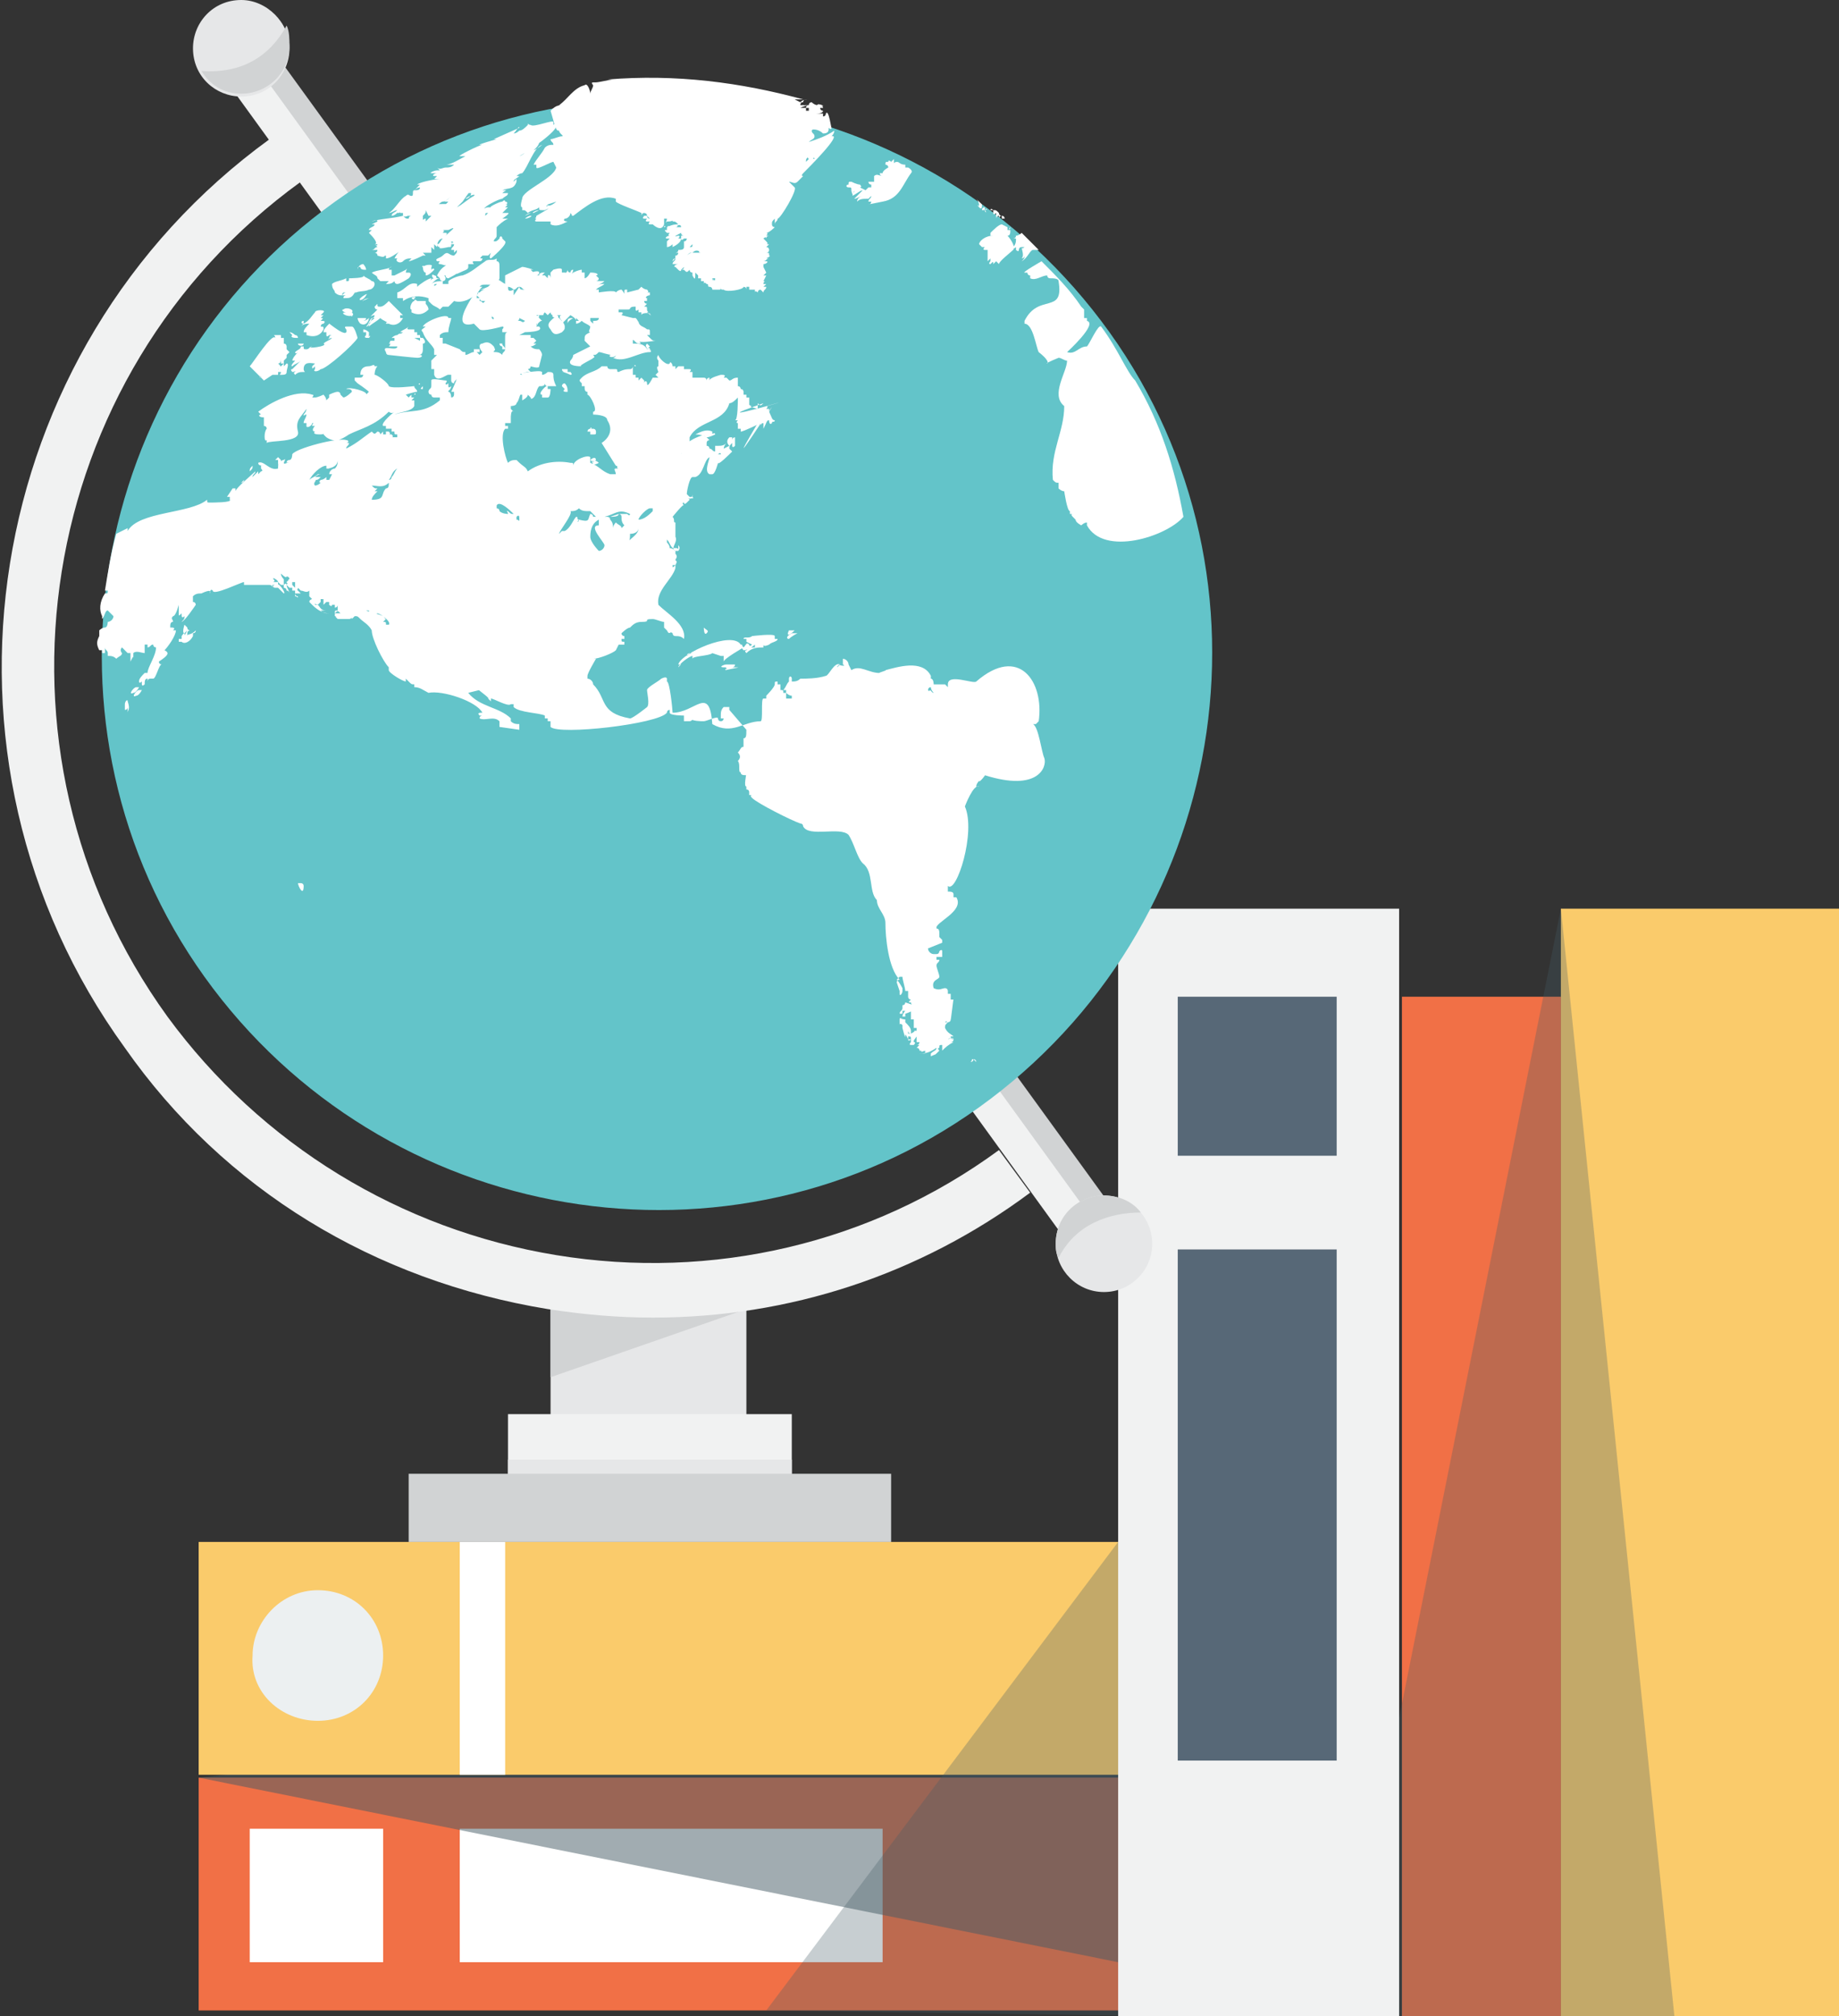 <svg id="Слой_1" xmlns="http://www.w3.org/2000/svg" viewBox="-447 245 64.8 71"><rect x="-447" y="245" width="64.8" height="71" fill="#333333" stroke="none"/><style>.st0{fill:#f17046}.st1{fill:#fff}.st2{opacity:.5;fill:#455a64;enable-background:new}.st3{fill:#facb6b}.st4{fill:#ecf0f1}.st5{opacity:.3;fill:#455a64;enable-background:new}.st6{fill:#f1f2f2}.st7{fill:#576877}.st8{fill:#e6e7e8}.st9{fill:#d1d3d4}.st10{fill:#63c4c9}</style><path class="st0" d="M-440 307.6h32.5v8.2H-440z"/><path class="st1" d="M-438.2 309.4h4.7v4.7h-4.7zm7.4 0h14.9v4.7h-14.9z"/><path class="st2" d="M-440 307.6l32.4 6.5v-9.9z"/><path class="st3" d="M-440 299.3h32.5v8.2H-440z"/><path class="st1" d="M-430.8 299.3h1.6v8.2h-1.6z"/><path class="st4" d="M-435.8 305.6c1.3 0 2.3-1 2.3-2.3 0-1.3-1-2.3-2.3-2.3-1.3 0-2.3 1.1-2.3 2.3-.1 1.3 1 2.3 2.3 2.3z"/><path class="st5" d="M-407.6 299.3l-12.4 16.5 13.9.2z"/><path class="st0" d="M-397.6 280.1h5.6V316h-5.6z"/><path class="st3" d="M-392 277h9.9v39h-9.9z"/><path class="st5" d="M-392 277l-7.8 39h11.8z"/><path class="st6" d="M-407.6 277h9.9v39h-9.9z"/><path class="st7" d="M-405.5 280.1h5.6v5.6h-5.6zm0 8.9h5.6v18h-5.6z"/><path class="st8" d="M-427.6 290.8h6.9v5.3h-6.9z"/><path transform="rotate(144.069 -423.273 267.931)" class="st6" d="M-424.2 242.9h1.9V293h-1.9z"/><path transform="rotate(144.037 -422.838 267.603)" class="st9" d="M-423.3 242.6h.8v50.1h-.8z"/><path class="st10" d="M-408.2 256.3c6.5 8.6 4.7 20.9-3.9 27.4s-20.9 4.7-27.4-3.9-4.7-20.9 3.9-27.4 20.9-4.7 27.4 3.9z"/><path class="st1" d="M-407 258.4c-.3-.3-.6-1.1-1.2-1.9-.1-.1-.4.6-.5.7-.3 0-.4.3-.7.2 0 0 1.1-1 .7-1.1v-.1h-.1v-.3l-.1-.1c-.4-.6-.9-1.1-1.4-1.6 0 0-.7.4-.6.4h.1s0 .1.1.1v.1c.2.1.4-.1.6-.1 0 0 0 .1.1.1s.3 0 .3.1c.2 1.2-.7.4-1.2 1.4v.1c.3 0 .4.8.5 1 0 0 .4.3.3.4-.1 0 .4-.2.4-.2.1 0 .2.1.3.1 0 .4-.6 1.2-.1 1.6 0 .9-.5 1.6-.4 2.6.1.1.1.1.2.1v.2s.1.1.2.1c0 0 .1.7.2.7v.1h.1s-.1 0 0 .1l.1.1c0 .1.2.2.2.2s.1-.1.2-.1v.1c.6 1.1 2.8.4 3.4-.3-.3-1.7-.8-3.3-1.7-4.8 0 0 .9 1.5 0 0zm-32.8 7.9l.1-.2-.1.2zm3.5 9.9s.1-.1 0 0c0-.1-.1-.1-.1-.1h-.1c0 .1.2.5.2.1.1 0 .1 0 0 0 0 0 .1 0 0 0zm-4.1-8.8s.1-.1 0 0v-.1s0-.1.1-.1c0 0-.1 0-.1-.1 0 0 .1 0 0 0l-.1-.1s-.1.3 0 .3l.1-.1c-.2.4 0-.1-.2.2v.1h-.1v.1h.1c.1.1.3 0 .4-.2v-.1s.1 0 .1-.1c-.2.2-.3.1-.3.2 0 0 0-.1 0 0zm-.2.2c.1 0 .1 0 0 0 0 0 .1 0 0 0zm-1.5 1.7c-.1 0-.3.3-.1.2.1 0 .2-.2.2-.2h-.1c-.1 0 0 0 0 0zm2.5-3.3s.1 0 0 0zm3.9.5h.2c-.2 0-.2-.1-.3-.2h-.1v-.2c-.1 0-.2 0-.2.1l.1.1c.2.2.4.3.6.3-.1 0-.2 0-.3-.1zm1.7-10.3c-.1.1-.2.1-.3.2.2.1.3-.1.3-.2 0 0 0 .1 0 0zm6.8.5c.1-.1.1-.1.1-.2s-.1-.2-.2-.3c-.1-.1-.2 0-.3.1-.1.1-.1.2 0 .3.1.2.2.2.4.1 0-.1-.1 0 0 0zm-.6-.6s0 .1 0 0c.2 0 .1 0 0 0zm-6.2.8c.1-.1 0-.1 0 0v-.2s-.1-.1-.2-.1v.1h.1v.1c-.1.1 0 .1.1.1.1-.1-.1 0 0 0z"/><path class="st1" d="M-434.3 256.4c.2 0 .3-.2.3-.2-.1.1-.1.1-.2.1 0 0 .1 0 .1-.1h-.3s0 .1.1.2c0 0-.1 0 0 0zm7.5-.2c-.1 0-.2 0-.2.1v.1c0-.1.2-.2.2-.2-.1 0 0 0 0 0zm2.3 1.7l-.1.1.1-.1zm-10.1-1.8c.1 0 0-.1 0-.1.1-.1-.2-.2-.3-.1-.1 0 0 .1.1.1-.3 0 .1.2.2.1.1 0-.1.1 0 0zm.6-.6c.1 0-.2 0-.2.1-.1 0 0 0 .2-.1zm9.8 1.8c.1 0 .2.1.1 0 0 0 0-.1-.1 0l.1-.1-.1-.1s-.1 0 0 0c0 0 .1 0 0 0 0 0-.1 0 0 0-.1.1 0 .1 0 .2 0-.1 0-.1 0 0 0 0-.1 0 0 0 0 0-.1 0 0 0zm-5.2-3.4l-.1.1.1-.1zm7.3 6.5c.1 0 .3-.1.3-.1 0-.1-.1 0-.2 0 .1 0 .1 0 .1-.1-.2-.1-.4 0-.6.1.1 0 .2 0 .4.1-.2-.1-.2 0-.2 0h.2c.1 0-.1 0 0 0z"/><path class="st1" d="M-433.3 256.4c.1-.1 0 0 0 0 .2.1.4 0 .5-.2h-.1v-.1h.1l-.1-.1-.4-.4c-.1.1-.2.2-.3.2-.1 0-.1 0-.1-.1l-.2.2.1-.1s0 .1.1.1l-.2.2c-.1.1 0 0 .1 0 0 0 0 .1-.1.1h.1l-.1.1c-.1.1-.1.2-.2.2l.3-.3c-.1.1-.2.1-.2.3.1-.1.3-.2.4-.3.1.1.2.1.3.2-.1-.1-.1 0-.1 0h.1c.1-.1-.1 0 0 0zm-.2-.5c.1 0 .1 0 0 0h-.1c0 .1 0 0 .1 0s-.1 0 0 0zm.1.1c0 .1 0 .1 0 0 0 .1 0 .1 0 0 0 .1 0 0 0 0 0 .1 0 0 0 0zm-.2-.2c.1 0 .1 0 0 0 0 .1 0 .1 0 0 .1 0 0 0 0 0zm-.1.1c-.1 0 0 0 0 0zm0-1.1s.1 0 0 0l.1.1h.3l-.1.1c.1 0 .2 0 .3-.1 0 0 0 .1.1.1s.4-.2.4-.2c.1-.1.1-.2 0-.2h-.1c0-.1.1-.2 0-.1l-.4.2h-.1v-.2h-.1s0-.1.1-.1c-.2.1-.5.1-.7.2.1.1.2.1.2.2.1-.1.1-.1 0 0zm6.2 3.4s0-.1 0 0c0-.1-.1-.1-.2-.1 0 0-.1.1-.2.1v-.1c-.1-.1-.8.1-.8 0l.1.1c-.1 0-.1-.1-.2-.1l-.1.1c0 .1.1.4.2.5 0 .1-.1.2 0 .2h.1v.2s.2-.1.2-.2l.1.1c0 .1.1 0 .1 0 .1-.1.1-.3.2-.4.1 0 .2 0 .2-.1 0 0 0 .1.1.1h.3c-.1-.2-.1-.3-.1-.4 0 0 0 .1 0 0zm-4.6.4c0-.1 0 0 0 0-.1.1-.1.1 0 .1v-.1c0-.1 0 0 0 0zm-.2-3s-.1-.1-.1 0h.1zm5.3 3.2c0-.1 0-.2-.1-.3-.1 0-.1.1-.1.1l.1.1c-.1.1 0 .1.1.1 0-.1-.1 0 0 0zm.9 2.5c-.1.1 0 .1.2 0-.1-.1-.2-.1-.2 0-.1 0 0-.1 0 0zm-5.8-5.4c0-.1-.1-.2-.1-.2v-.1h-.4c-.1 0-.2.3-.1.3v.1c.2.1.4.1.6-.1 0 0-.1.1 0 0zm3.5 2.1c.1-.1-.2-.1-.2-.1-.1 0 .1.1.2.1z"/><path class="st1" d="M-427.7 259c.1 0 .1-.3.1-.3h-.1v-.1c0-.1-.4.3-.2.3v.1h.2c0-.1-.1 0 0 0zm-1.7-4.6c0-.1 0-.2-.1-.2v-.1c-.1.1-.3 0-.4.1-.3.2-.5.4-.8.5-.1 0-.1.1 0 0-.1 0-.4.1-.5.2v.1h-.2v-.1h-.1.1c-.1 0-.3 0-.4.1.1-.1.2-.2.3-.2h-.1l-.1-.1c-.1 0 0 0 0 .1-.1 0-.1.1-.2.1.1 0 .1-.1.1-.1-.1 0-.4.2-.5.3v-.1c-.3-.1-.4.2-.7.3v.2h.2v.1c.3-.2.6-.2.9-.1v.1l.1.1c.1.1.2.1.3.2l.1-.1h.2l.2-.2c.3.1.7-.1.9-.4v-.1c.1-.2.6.1.7-.3v-.4zm-2.2.6c-.1.1-.2.1-.1.1 0-.1 0-.1.1-.1-.1 0-.1 0 0 0zm-.7.2zm-4.4 1.6c-.1.1.1.1.2.1 0 0 0-.1-.1-.1 0 0-.1-.1-.2-.1l.1.1c-.1.1 0 0 0 0zm9.8 1.4c.1 0 0-.1 0-.1h-.1v-.1h-.2s0 .1.1.1h-.1c.1 0 .3.1.3.1.1-.1 0 0 0 0zm1.6-.7c0-.1-.1 0-.2 0-.1.1.2.1.2 0zm-7.1 1.4c.1 0 0-.1 0 0zm4.1-6.3c-.1 0-.2.1-.2.1.1 0 .3-.1.2-.1zm.2 3.9l.1-.2c-.1 0-.1.2-.1.2zm7.4 11s-.1 0 0 0c-.1.1 0 0 0 0zm9.3-14.5c-.1.1 0 .1 0 0 0 .1 0 0 0 0zm-13.8 10.1l-.3.1c.1 0 .3 0 .3-.1zm12 19.4c.1.1.1.1 0 0 .1 0 .1 0 0 0 .1.1 0 0 0 0zm-.7-1.8c-.1 0-.1 0 0 0-.1 0 .1.1 0 0 .1 0 .1 0 0 0zm1 2h.3-.3zm-6.3-15.2c.1-.1.3-.2.3-.2h-.2c-.2.1-.2.2-.1.2.1-.1-.1 0 0 0zm-4.2-14.5s.1-.1 0 0c0-.1 0-.1 0 0-.1-.1-.1 0 0 0z"/><path class="st1" d="M-419.9 267.7c.1-.1.3-.1.3-.2h-.1v-.1c0-.1-.8 0-.8 0s.1 0 0 0c-.1.1-.3 0-.3.1h.1v.1l.2.1s-.1.1-.1 0c-.1-.1-.1 0-.2.1-.1 0 0 .1 0 .1.1 0 .3-.1.4-.2v.1h-.2l-.1.1c-.1 0 0 .1 0 .1.2-.2.4-.2.6-.2v-.1c0 .1.2 0 .2 0 .1 0 0 0 0 0zm-1.5.9c-.1 0 .5-.1.4-.1h-.2s.1 0 .1-.1h-.3c-.1 0-.3.1-.1.1.1 0 .1 0 .1.1 0-.1-.1 0 0 0s-.1 0 0 0z"/><path class="st1" d="M-420.8 267.8c-.1 0-.1 0 0 0-.1-.1 0-.1-.1-.1-.3-.5-2.1.3-2.2.7.1 0 .1 0 .1-.1 0 .1 0 .1-.1.2 0-.1.4-.4.5-.4v.1c0-.1.6-.1.7-.2l.3.1s0 .1 0 0h.1v.2c0-.1.7-.5.7-.5-.1 0 0 .1 0 0zm-2 .3c0-.1.1-.1.2-.1-.1 0-.2.1-.2.1zm10.5-15.7s-.1.1 0 0c0 .1.1.1 0 0 .1 0 .1-.1 0 0zm1.1.9s-.1 0 0 0c0 .1-.1.1-.1.1h.1c0 .1 0 .2-.1.3 0 0 0 .1.1 0v.1s.1.1.1 0c0 0 0-.1.1-.1h.1s-.1.1-.1 0c0 .1.1.3 0 .4 0 0 .1 0 .1-.1 0 .1 0 .1-.1.2.2-.1.3-.4.4-.4h.2l-.1-.1-.2-.2-.3-.3s-.1.1-.2.1-.1 0 0 0zm-1.3-1s0-.1 0 0c.1.1.1 0 .1-.1l-.1-.1-.1-.1c.1.1.1.2.1.3-.1-.1 0-.1 0 0 0 0 0-.1 0 0zm.5.1zm-.1 0l.1.1s0 .1.1 0v.2s0-.1.1-.1v.1s0-.1.1-.1v.1h.1s0-.1-.1-.1c0 0-.1 0-.1-.1-.1-.1-.1-.1-.2-.1v.1l-.1-.1h.1s-.1-.1-.1 0c0-.1 0 0 0 0zm-13.7-4h.2c-.1 0-.2.1-.2 0-.2.1-.1.1 0 .1s.2 0 .3-.1c.1 0 .1-.1 0-.1h.2c-.2.1-.3.1-.5.1.1 0 .2 0 0 0z"/><path class="st1" d="M-427.3 249.6c0 .1 0 .1 0 0 0 .1.2.2.1.2s-.3.1-.4.1c0 .1.1.1.1.2-.1 0-.2 0-.3.1-.1.2-.3.4-.4.6h.1v.1c0 .1.5-.2.6-.2l.1.2c-.1.4-1.2.8-1.2 1.1 0 0-.1.3 0 .3v.1c.1 0 .1 0 .2.1.1-.1.3-.1.4-.2 0 .1 0 .1.1.1h.1c.4-.2-.3.2-.3.2 0 .1-.1.1 0 .1 0 0-.1.1 0 .1h.5v.1c.2.1.4 0 .6-.1 0 0-.2 0-.1-.1.1 0 .2-.1.2-.2.1.1 0 .1.1.1.4-.3 1-.8 1.5-.6v.1c.1.1.7.3.9.4v.1s0 .1 0 0c0 0 0-.1.1-.1 0 0 .1 0 .1.1l.1.1s-.1 0-.1-.1h-.1s.1 0 0 0c0 0-.1.1 0 .1h.1s-.1.1 0 .1h.1s-.1.1 0 .1h.1s.3.3.4 0v-.2h.1c0 .1-.1.2 0 .1.1 0 .2 0 .3-.1-.1 0-.1.1-.1.1.1 0 .1 0 .2.1-.1 0-.2 0-.4.1 0 0 0-.1 0 0v.1c-.1 0-.1 0 0 .1h.1s-.1.1 0 .1c-.1 0-.2.1-.1.1h.1l-.1.1v.2s0 .1 0 0c.1 0 .2-.1.2-.1v.1c.2-.1.3-.2.3-.3h-.1s.1-.1 0-.1c0 0-.3.1.1-.1v.2s0 .1.1 0c0 0 .1-.1 0-.1h-.1v-.1s0 .1.1.1c-.1 0 0 .1 0 .1h.1s0 .1-.1.1v.2c0 .1-.1.1-.2.1 0 .1-.1.1-.1.1h.1s0 .1-.1.1c0 .1 0 .1-.1.2 0 0 0 .1 0 0 0 0 0-.1.1-.1 0 .1-.1.1-.1.2 0 0 0 .1 0 0l.1-.1-.1.1s0 .1 0 0l.1-.1-.1.1h.2c-.1 0-.2.1-.1.1l.1.1s.1.1.1 0l.1-.1c0 .1-.1.1-.1.1h.1c.1.1.1.1.2 0 0 .1.1.1.1.1v.1c.1.2.1.1.1-.1l.1.1v.1h.1v.1h.1v.1s0-.1.1 0c.1 0 0 .1.1.1s.1.1.1.1h.2c.1 0 .1 0 .1-.1 0 .1 0 .1.1.1.1.1.7 0 .7-.1 0 0 .1 0 .1.1v-.1h.1v.1h.2v.1c0-.1.1 0 .1 0s0-.1.1-.1l.1.1c0-.1.1-.1.1-.2h-.1l.1-.1h-.1c0-.1.1-.1 0-.1l.1-.2h-.1l.1-.1-.1-.2v-.1c.1 0 .2-.1.1-.1h-.1c.1 0 .1-.1.2-.1h-.1s.2-.1.1-.1c0-.1 0-.1-.1-.1 0 0 .1 0 .1-.1 0 0 0-.1-.1-.1 0 0 .1 0 0 0l.1-.1h-.1s.1 0 0-.1l-.1-.1s.1-.1.1 0c0-.1.1-.1.1-.1h-.1s.1-.1 0-.1c.1 0 .3-.2.3-.2s-.1 0-.1-.1 0-.1.1-.2v.2c0-.1.1-.1.1-.2.1 0 .7-1 .6-1.1l-.1-.1-.1-.1c.1 0 .2.1.3 0l.2-.2s-.1 0 0-.1c.2-.2 1.4-1.4 1-1.3.1-.1.1-.2.1-.2-.3.2-.6.3-.9.4.1-.1.2-.1.2-.2s-.1-.1-.1-.2c.1-.1 0-.1-.1 0 .2-.1.4 0 .5.1.2 0 .2-.1.2-.2 0 0 .1.1.1 0 0 .1-.1-.7-.2-.5 0 0 0 .1-.1.1v-.1h-.3c.1 0 .3 0 .3-.1 0 0-.1 0-.1-.1h.1s0-.1-.1-.1c.3.1-.1-.1-.1 0-.1 0-.2-.1-.2-.1s-.1 0-.1.1h-.1c-.1 0-.2.1-.2.1s.2-.1.3-.1c-.1 0-.1.1-.1.1h.1v.1h.1-.2v-.1h-.2c.2-.1.2-.1 0-.1 0-.1.1-.1 0-.1.1-.1.2-.1.3-.1h-.1s-.1 0-.1.1h-.1l-.2-.1h.3c-2.2-.6-4.5-.9-6.9-.7h.2c-.1 0-.5.1-.6.1h.1-.2c-.1 0 0 .1 0 .1 0 .1-.1.2-.1.3 0-.1-.1-.4-.2-.3-.4.1-.6.5-.9.7h.1c-.2 0-.3.1-.4.2.2.7.2.7.3.7 0 .1 0 0 0 0zm-.1 2.4zm-.3.2l.3-.1c-.1.1-.3.2-.3.1-.1.1-.1.1 0 0 0 .1-.1.1 0 0zm4.4.5zm-.1.1c-.1 0-.1 0 0 0-.1 0 0 0 0 0-.1 0 0 0 0 0zm.2.2c.1 0 .1-.1 0 0 .1-.1.2-.1.2 0h-.2zm-.1.3c.1 0 0 0 0 0zm.7 1.2c0 .1 0 0 0 0zm.3-.4s-.1.1 0 0c-.1 0-.1 0 0 0zm-.2-.1zm0-.1zm0 .1s-.1.1 0 0c-.1 0-.1 0 0 0 0 0-.1 0 0 0zm.2-.1h-.3c.1-.1.2-.1.3 0-.1-.1-.1-.1 0 0-.1-.1-.1 0 0 0 0-.1 0-.1 0 0 0-.1 0-.1 0 0zm-.2-.2s-.1 0 0 0c-.1.1-.1.1 0 0-.1 0-.1 0 0 0zm-.1-.1c0 .1 0 .1-.1.1l.1-.1s-.1.1 0 0zm-.2.4c0-.1 0-.1 0 0 0-.1 0-.1 0 0 .1-.1.1-.1.2-.1-.1 0-.2.1-.2.1zm.9.8c.1 0 .1 0 0 0h.1c0 .1 0 .1-.1 0 .1.1.1.1 0 0 .1.1 0 .1 0 0 0 0 .1.1 0 0zm.2.1s0 .1 0 0c0 .1 0 .1 0 0zm1.4.5zm1.8-4.8l-.1.1c0-.1 0-.1.1-.2-.1 0 0 .1 0 .1.1-.1 0-.1 0 0 0 0 0-.1 0 0zm-.3-.9l.1-.1c-.1 0-.1 0-.1.1 0 0 0-.1 0 0zm0-.2c-.1 0-.1 0 0 0-.1 0-.1 0 0 0-.1 0 0 0 0 0-.1 0 0 0 0 0zm.5 1.1s-.1 0 0 0c-.1 0-.1 0 0 0-.1 0 0-.1 0 0 0-.1 0 0 0 0zm-.2-1.4s-.1 0 0 0zm-21.2 16.8l-.1.2.1-.2zm-2.4 3.2h-.1c-.1 0-.3.3-.1.2.1 0 .2-.2.2-.2zm-.4.5c0-.1-.1 0-.1.1v.2s.1 0 .1-.1v.2c0-.1.1-.1 0-.4 0 .1 0 .1 0 0 0 .1 0 .1 0 0 0 0 0 .1 0 0zm5.4-4.3c-.1.1-.1.1 0 0 0 0-.1.1 0 0zm1.9-10.1s0 .1 0 0c.1.1.2.1.2.1.1 0 0 0 .1-.1h.1c-.1 0-.1.1-.2.1h.2s-.1 0-.1.1c.2 0 .3 0 .4-.2.1 0 0 0-.1.1.2-.2.4-.1.6-.2.1 0 .2-.1.2-.2 0 0 0-.1-.1-.1-.1-.1-.2-.1-.3-.2.1.1-.5.1-.5.1 0 .1 0 .1-.1.1v-.1c-.2.1-.4.1-.5.2 0 .2.1.2.1.3zm.5 0zm0 .2s0-.1 0 0c.1-.1.1-.1 0 0 .1-.1 0-.1 0 0 0 0 0-.1 0 0zm10.1 2.4s.1-.1 0 0c0-.1-.1 0 0 0zm-9.3-1.7c-.1.1-.1.2-.2.3.1-.1.2-.2.2-.3-.1.1.1 0 0 0zm-.4-.7c-.1.1.1.1.2-.1.1-.1-.1 0-.2.1zm0-1.1c0 .1.1.1.2.1 0-.1-.1-.2-.1-.2-.1 0-.2.1-.2.2 0-.1 0-.1.1-.1 0 0-.1 0 0 0zm4.7-.5s.2-.1.1-.1l-.1.1zm7.4 13.2s0 .3.1.2c.1-.1 0-.1-.1-.2 0 0 .1 0 0 0zm-9.5-12.3c.1 0 .1-.1 0-.1-.1-.1-.1.1 0 .1z"/><path class="st1" d="M-433.8 253.6h.1s0 .1-.1 0l.1.1h-.1.1c-.1 0-.1.1-.2.1h.2s.1 0 0 0c0 .1-.1.1-.1.1s-.1 0 0 0c0 0 .1 0 .1.1.3.1.2 0 .3 0v.1c.2 0 .5-.3.6-.3-.1 0-.2.1-.3.3h.1c-.1.1.1.2.2.1s.2-.1.3-.1l-.1.1c.1 0 .5-.2.5-.2h.1l-.1-.1h.3v-.2l.1.1v-.1c0-.1 0-.1-.1-.1.1 0 .1 0 .2.1 0-.2.1-.3.2-.3-.1.1-.1.2-.2.2 0 0 0 .1.1.1-.1.1.3 0 .3 0 .1 0 .1 0 .1-.1h.1c0 .1-.1.1-.1.2h.1v.1l.1-.1c0 .1 0 .1-.1.2-.2 0-.2-.2-.4 0-.1.1-.3.1-.2.2h.1s-.1.1 0 .1.2.1.3 0c-.2.1-.3.2-.4.4l.1.1c0 .1.1.1.1.1s.1 0 .1-.1-.1-.1 0-.1c0 0 0 .1.1.1 0 0 .4-.2.3-.2 0 0-.1.1.1 0s.3-.1.3-.2h-.1.1v-.1h.2s-.1-.1 0-.1h.2c.1 0 .1-.1.1-.1-.1 0-.1 0 0-.1h.2s0 .1 0 0l.1-.1s-.1.2 0 .2c0 0 .6-.5.5-.6l-.1-.1c0-.1-.1-.1-.1 0-.1.1-.1.1-.2.1 0-.1.1-.1.1-.2v-.3c.1-.1.2-.2.4-.3h-.2s.3-.2.2-.2h-.2l.2-.2h-.1c.1-.1.1-.1 0-.1.1 0 .1-.1 0-.1 0 0 0-.1-.1 0-.1 0-.5.2-.4.2h-.1c-.1 0-.2.1-.1 0s.5-.3.6-.3c.1-.1.2-.1.2-.2h-.2c.1-.1.2-.1.1-.1h-.1c.2-.1.4 0 .5-.3v-.1l-.1.1c0-.1.1-.1.2-.2h-.1s.1-.1.2-.1c.2-.2.4-.9.7-1 0 0-.1.1-.3.2.1-.1.2-.2.2-.3-.4.1-.4.4-.7.5.2-.1 1.4-.9 1.3-1.1 0-.1 0-.1-.1 0v-.1c0-.1-.7.2-.8.1-.1 0-.1-.1-.1 0-.1.1-.2.2-.3.2 0 0-.1.1-.2.1.1-.1.2-.3.2-.2l-.9.4h.1s-.7.2-.6.2h.1c-.1 0-.9.4-.8.4h.2c-.2.1-.5.3-.7.3h.3c-.1.1-.2.1-.3.1-.1 0-.2.1-.3 0l.1.1h-.1c-.1 0-.3.1-.2.1h.2c-.1 0-.2.1-.1.1h.1l-.1.1h.2c-.1 0-.7.1-.8.2h.1l-.2.2c.1-.1.2-.1.2-.1 0 .1-.1.1-.2.1s0 .2-.1.2-.1-.1-.2 0c-.2.1-.4.5-.6.6.1 0 .2-.1.3-.1-.1.1-.2.1-.2.2.1 0 .2-.1.3-.2 0 .1 0 .1-.1.1l.1-.1v.1h.1v.1c.1.1.3-.1.4-.1-.1 0-.1.1-.1.1h.4c.1-.1.1-.1.1-.2h.1c0 .1-.1.1 0 .1.2-.1.4-.4.5-.4.1 0 .2-.1.3-.2l-.2.2s.1 0 .1-.1c-.1.1-.2.1-.1.1h.1l-.1.1h.4c-.1 0-1.2-.1-1.1.2l.1.2h.1l-.2.2v-.1c-.1 0-.1.1-.1 0v-.1h-.2v-.1s-.1-.1-.2 0-.2.1-.1.1h.1c-.1 0-.1.1-.1.1-.1 0-.1 0-.2-.1-.4.1-.8.1-1.1.2 0 0 .2-.1.2 0l-.2.1h.1c0 .1-.2.1-.2.2 0 0 0 .1 0 0h.1l-.1.1s0 .1 0 0c.4.4.2.4.2.4.1 0 0 0 0 0zm1.8-1.6s-.1.1 0 0c-.1 0 0 0 0 0zm1.6-1.2zm.5 1.8c-.1 0 0 0 0 0zm-.3 1s-.1 0 0 0zm.6-1.2zm-.2-.1zm-1.3 1.2c.1 0 .1.1 0 0 .1.1 0 .1 0 0 .1 0 0 0 0 0zm-.3-.1c.1 0 .1-.1 0 0 .1-.1.1 0 0 0 .1 0 0 0 0 0zm.7-.3s.1 0 0 0h-.1.1s-.1 0 0 0zm-.5 0c.4-.2 0 .1-.1.2 0 0 .1-.1 0-.1h-.1c.1-.1 0-.1 0-.1h.2zm.1.5s.1 0 0 0c0 0 .1 0 0 0zm.3.2l-.1.1.1-.1zm1-1.3s-.1 0 0 0l-.1.1c0-.1 0-.1.1-.1 0 0-.1 0 0 0zm-2.2.1l.3-.3-.3.3zm1.3-.5c.2-.3.3-.4.2-.3h.1c0 .1-.1.2-.2.2.1-.1.4-.2.3-.1-.2.1-.4.3-.6.4l.2-.2c.1-.1 0 0 0 0z"/><path class="st1" d="M-432.1 254.4s0 .2.1.2v.1c.1 0 .2-.1.3-.2 0 0 0-.1-.1 0v-.1c.1-.1-.2-.1-.3 0-.1 0 .1-.1 0 0zm-5.7 3.9c0 .1 0 .1 0 0l.1.1.3-.2h.2v-.2h.1c0-.1 0-.1-.1-.2.1 0 .1-.1.1-.2v.2h.1c-.1.1-.3.3-.2.3h.1c0 .1-.1.1 0 .1s.2 0 .2-.1.1-.3 0-.3l-.1.1v-.2l.1-.1v-.1l.1-.1-.1-.1v-.1s0-.1-.1-.1v-.2h-.1v-.1h-.2c-.1 0 0 0 0 .1-.1-.2-.8.9-.9 1l.4.4c-.1 0 0-.1 0 0zm5.6.2c-.1 0 0 .1 0 0 .1 0 0 0 0 0 .1-.1 0 0 0 0-.1 0 0 0 0 0zm-.3-3s.1.1.1 0c.1 0 0-.1-.1 0zm.4 1.4c-.1 0-.1 0-.1-.1h-.1v.1h.1v.1l-.2-.1h.1v-.1s-.1 0 0 0v-.1h-.1v-.1h-.2c-.1 0 0-.1 0-.1-.1.1-.2.1-.3.2h.1c-.1.1-.1 0-.2.1-.1 0-.2.1-.2.1h.1v.1h-.1c-.1 0 0 0-.1.1h.1c-.1 0 0 0-.1.1h.3c0 .2-.6-.1-.4.2 0 0 0 .1.1.1 0 0 .9.1 1 .1.2 0 .2-.1.1-.1h-.1c.1 0 .2 0 .2-.2v-.2c.1 0 .1-.1 0-.2 0 .1 0 .1 0 0-.1-.1 0 0 0 0zm5.9 4.3s-.1 0 0 0c.1.1.2 0 .2 0 0-.1-.1-.1-.2 0 0 0 .1-.1 0 0zm-2.6-3.3s.1.1.1 0h-.1zm2.6 2.2c-.1 0-.1.1-.1.1h.1v.1h.1c.1 0 .1 0 .1-.1 0 0 0-.1-.1-.1h-.1c.1 0 .1 0 0 0 0-.1.1 0 0 0zm-1.9-4.1c-.1 0-.1.1-.1.1.1 0 .2-.1.1-.1zm-7.9 1.2c-.1 0-.1.1-.2.1s-.1 0-.1-.1h-.1c0 .1-.1.1-.2.2 0 .1.1 0 .1 0s-.2.2-.2.3h.1s-.2.2-.1.2c.1-.1.2-.1.3-.2l-.3.3c-.1 0 0 .1 0 .1s.1 0 .2-.1c-.1 0-.1.1-.1.1-.1 0 0 .1 0 .1.1-.1.2-.1.3-.1.1 0 0 0 0-.1 0-.3.3-.2.4-.2l-.1.1c0 .1 0 .1.1 0v.1c-.1.1.1.1.2 0 .2 0 1.2-.9 1.3-1.1 0 0-.1-.4-.2-.4h-.2c-.1 0 0 .1 0 .1.1.4-.7-.3-.6-.2-.1.1-.2.2-.2.3h.1v.1c0 .1.1 0 .1 0h.1s-.1 0-.1.1c-.1.1 0 0 .1 0-.1.1-.2.1-.3.2.2.1-.7.2-.4.1-.1 0 .1 0 0 0z"/><path class="st1" d="M-436.3 257.1h-.2c0 .1.2.1.2 0zm7.8-4.5l.2-.1c-.1 0-.2.1-.2.1zm-7.8 3.7c0 .1 0 .1-.1.2.1-.1.2-.1.3-.1-.1.1-.2.2-.2.3h.1v.1c.3.1.5 0 .6-.2 0-.1 0-.1-.1-.1 0 0 0-.1.1-.1.1-.1 0-.1-.1-.1.1-.1.1-.1 0-.1l.1-.1h-.1l.1-.1c.1-.1-.3-.1-.3 0-.1.1-.2.3-.4.4-.1 0-.1-.1 0-.1zm8.2.1c0-.1.1-.2.1-.3 0 0-.1 0-.1.1 0 0-.1.2 0 .2 0 0-.1 0 0 0zm7.3 11s-.1 0 0 0c0 .1 0 0 0 0zm.9-7.9c0 .1 0 .1 0 0 0 .1 0 .1 0 0 .6-1-2.2 3.4-.1-.1 0 0-.1.5 0 .3v.2s0-.1.1-.1c0 0 0 .2.1.1 0-.1.1 0 .1-.1-.1 0-.1-.1-.2-.3 0 .1 0 0 0 0zm2.9-7.8s.1.1 0 0c0 .1.1.1.1 0 0 .1 0 .1-.1 0 0 .1.1.2 0 .2.1 0 .3-.2.4-.2l-.3.3c.1 0 .2-.1.3-.1-.1 0-.2.1-.2.2.1-.1.2-.1.4-.1l.1-.1c0 .1-.1.1-.1.2h.1s0 .1-.1.1l.5-.1c.6-.1.7-.6 1-1 .1-.1-.1-.2-.1-.2h-.1v-.1c-.2 0-.2-.1-.3-.1-.1 0-.1.1-.1 0v-.1l-.1.1s-.1-.1-.1 0c-.1 0-.1 0-.1.1 0 0 .1 0 .1.1 0 0-.2.1-.2.2h-.1s0 .1.1.1c-.1 0-.2-.1-.3 0v.2h-.2s0 .1.1.1v.1h-.1l-.1.1-.2-.1s.1 0 0-.1c-.1 0-.3-.1-.3-.1-.1 0-.1 0-.1.1h.2-.2c-.1 0-.1.1 0 .1s.1 0 .1.1c.1-.1.1-.1 0 0 .1 0 .1 0 0 0 .1 0 .1 0 0 0 .1 0 .1 0 0 0 0 0 .1 0 0 0zm.4-.1c-.1 0-.1 0 0 0zm5.1 1.3c0 .1 0 .1 0 0 0 .1 0 0 0 0zm-.7-.6s0 .1 0 0c0 0 .1 0 0 0zm.1.2v-.1.1zm0 0s0 .1 0 0c.1 0 .1 0 0 0 0 0 .1 0 0 0zm-1.9 28.1s-.1 0 0 0c-.1 0 .1.1 0 0 .1.1.2 0 0 0 .1 0 0 0 0 0z"/><path class="st1" d="M-410.2 271.7c-.1-.2-.2-1.1-.4-1.2h.1s0-.1 0 0l.1-.1c.2-1.4-.7-2.7-2.2-1.4-.1.1-1-.3-1 .1v.1l-.1-.1h-.4s0-.2-.1-.2v-.1c-.3-.6-1.2-.3-1.6-.2.1 0-.3.1-.2.1-.4 0-.7-.3-1-.1l-.1-.2c0-.1-.1-.2-.2-.2v.2c.2.1-.3 0-.1 0h.1c-.1 0-.1 0-.2.1 0 0-.1 0 0 0 0-.1.2-.1.1-.1-.2-.1-.4.4-.5.4-.3.1-.7.1-.9.1-.1.1-.2.1-.3.1v-.1c0-.1-.1-.1-.1 0v.1s.1 0 0 0c-.1.1-.1.2-.2.3h.1v.1s.1.1.2.1v.1h-.2v-.2h-.1c0-.1 0-.1-.1-.1v-.2h-.1v-.1c-.1 0-.1 0-.1.1s-.3.4-.3.4v.1h-.1c-.1 0 0 .8-.1.8-.6 0-1 .5-1.7.1-.1-1.4-.6-.4-1.4-.4 0-.1-.1-1.1-.2-1.1v-.1s0-.1-.2 0c-.1.1-.5.3-.5.4 0 .1.1.5 0 .6 0 0-.5.4-.6.4-1.1-.2-.8-.7-1.3-1.2 0-.1-.1-.2-.2-.2v-.1c0-.1.3-.6.3-.6h-.1c.2 0 .7-.2.8-.3l.1-.2h.2v-.1c-.1 0-.1 0-.1-.1h.1v-.1s-.1 0-.1-.1c0 0 .2-.2.3-.2.1-.1.2-.2.4-.2.4 0 0-.1.4-.1.1 0 .3.1.4.1v.2l.1.1c.1.2.1 0 .2.1 0 0 0 .1.1.1s.2 0 .3.1v-.1.1c.1-.5-.6-.9-.9-1.2-.1-.5.5-.9.6-1.3v-.1c-.1.1-.1.1-.1 0h.1c.1-.2 0-.1 0-.2 0 0 .1-.1 0-.2v-.1c-.2-.1.1-.3 0-.5v-.1s-.1-.1-.2-.1v-.1.1c.1.1.1.1.2.1v-.4c-.1 0 0-.1-.1-.2 0 0 0 .1 0 0 0 0 .4-.5.4-.4 0 0-.1-.1 0-.1 0 0 0 .1.1 0l.1-.1c0-.1.2 0 .1-.1h-.1s-.1 0 0 0v.1c-.1-.1.1 0 .1-.2 0 0-.1 0 0 0v.1h-.1l-.1-.1c0-.1.1-.6.2-.6h.1c.3-.1.3-.6.5-.7 0 .1-.2.5 0 .6h.1c.1 0 .2-.4.2-.4 0 .1.4-.3.5-.4l-.1-.1s.1 0 0 0c0-.1 0-.1.1-.2v.1s0 .1.1 0v-.3s-.1 0-.1.1v-.1h-.1c-.1.1-.1.2 0 .3l-.2.1s0-.1.1-.1c0 0-.1 0-.1.1 0 0 0-.1.1-.2-.1.1-.2.1-.3.1h-.1v.2c-.1 0-.1-.1-.2-.1 0 0 0-.1-.1-.1v-.1c0-.1.1-.1.1-.1l-.1-.1s-.1 0-.1-.1c-.2.1-.7.2-.8.7 0-.1.3-.5.3-.4v-.2c.3-.6 1.2-.5 1.4-1.2.1 0 .2-.1.3-.2 0 .1 0 .8-.1.8h.1s-.1.1 0 .1v.2h.1v.1c.1 0 .7-.3.7-.3v.1s0-.1.1-.1v.2c.1-.2.2-.4.2-.6 0 0 0-.1 0 0v-.1s0-.1 0 0h-.1s.1-.1 0-.1c1.8-.5-2.7.8-.1-.1-.1.1-.1.1-.2 0v.2s-.4-.1-.2-.1c-.1 0-.1-.1-.1 0v-.3h-.1v-.1h-.1v-.1s0-.1-.1-.1c0 0 0-.1-.1-.1v-.3c-.2 0-.2.1-.3.1l-.1-.1h-.1c.1-.1 0-.1-.1-.1 0 0-.4.1-.4.2v-.1s-.1 0-.1.1c0 0 0-.1-.1-.1h-.4v-.2h-.1s.1-.1 0-.1h-.2v-.1h-.2l-.1.1v-.1h-.1c0-.1-.1-.2-.1-.1-.1.1-.4-.2-.4-.3 0 0-.1.1 0 .2v.2c-.1 0 0 .2 0 .2l-.1.1.1.1h-.2s-.2.4-.2.2c0-.1-.1-.1-.1 0v-.1l-.1-.1-.1.1v-.1h-.1v-.1h-.1v-.3s0 .1-.1.1-.2 0-.4.1c-.1 0 0-.1-.1-.1h-.2s-.1 0-.1-.1h-.2c-.2.2-.5.2-.7.4-.1.1-.1.1 0 .2v.1h.1c0 .1 0 .2.1.2v.1c.1 0 .4.6.2.6v.1s.5 0 .5.2c.2.3.1.6-.2.8l.5.8c.1 0 0 .1.1.1h-.1c-.1 0 0 .1 0 .2h-.2c-.3-.1-.4-.3-.7-.4v-.2c-.1-.1-.6.1-.6.3 0-.1 0-.1-.1-.1-.5-.1-1.1 0-1.5.3-.1-.2-.1-.1-.4-.4-.1 0-.2 0-.3.1-.1-.2-.3-1-.1-1.2h.1v-.1h-.1v-.1h.2v-.2s0-.3.1-.2l-.1-.1v-.1s.2 0 .2-.1c.1-.1.1-.3.2-.4 0 0 0-.1-.1-.1 0-.1.1-.4 0-.4v-.1h-.1c.1 0 .3-.1.4-.1.1 0 .2.1.2 0h-.1l-.1-.1s.1 0 .1-.1c0 0 .3.1.3 0l.1-.4c0-.1-.1-.2-.1-.2-.1 0-.2 0-.3-.1.1 0 .2-.1.2-.1h-.1l.1-.1-.1-.1h-.1v-.1h-.4l.2-.1h-.1c.1 0 .8 0 .6-.2h-.1v-.1c.1 0 .1-.1.2-.1l-.1-.1-.1-.1h.2c.1 0 0 0 .1-.1l.1.1.1-.1s0 .1.1.1c-.1 0 0 .1.1.1s.1-.1 0-.1h.2c-.1 0-.1.1 0 .2v.1l.3-.3s.2.1.2.2v.1c.1 0 .2-.1.2-.1h-.2v-.1l.1.1h.1c.1.1.2.1.3.2 0 .1-.1.2 0 .2-.2.1-.2.1-.2.3l.1.1.1.1-.6.3c0 .1-.1.2-.1.2-.1.2.3.2.4.2-.2 0 .5-.3.4-.3.1 0 0-.1 0-.1.1 0 .1 0 .2-.1.1 0 .3.1.5.1h.1s0 .1-.1.1c.4.2.9-.2 1.3-.2.1 0 0-.1-.1-.1-.1-.2-.3-.2-.5-.2v-.1c0-.1.1.1.2.1s.1 0 0-.1c0 .1.6 0 .6 0-.1 0-.1 0-.2-.1 0 0 .2 0 0 0l-.1-.1h.1v-.1c0-.1 0-.1-.1-.1 0-.1 0 0 0 0-.1-.1-.3-.1-.3-.3-.1-.1 0 0 0 0 0 .1 0 0-.1-.1h-.1l-.4-.1s.1-.1 0-.1h-.1v-.1h.3c.1 0 .1 0 .1-.1 0 0 .1 0 0 0v.1c0-.1.1-.1.2-.1v.1c0 .1.1 0 .1 0v.1h.1v.1c0-.1.4-.1.3 0 .1 0 0 0-.1-.1.1 0 0 0 0-.1s0-.1-.1-.1l.1-.1s-.1 0-.1-.1h.1v-.1c-.1 0 0-.1.1-.1v-.1h-.1s.1 0 0-.1c0 0-.1 0-.2-.1l-.1.1s0-.1 0 0l-.4.1v-.1c-.1 0-.1 0-.1.1s0 0-.1-.1c0 0-.1 0-.2.1 0-.1-.6 0-.6 0v-.1h-.1c.1-.1.2-.1.3-.2-.1 0-.2 0-.3.1.1-.1.2-.1.3-.2h-.3s.1 0 .1-.1l-.1-.1c.1 0 .1-.1-.2-.1 0 0-.1.2-.2.2v-.2h-.1v-.1s-.1 0-.3.1c-.1.1 0 0 0-.1-.1 0-.1.1-.1.1-.1 0-.1-.1-.1-.1 0 .1-.1.1-.1.2 0 0 .1-.1 0-.1h-.1v-.1c0-.1-.3 0-.3 0l-.1.1v.2c0-.1-.1-.2-.1 0l-.1-.1h-.1l.1-.1c-.1 0-.2 0-.2.1h-.1s.1 0 .1-.1-.3 0-.3 0h.1l-.1-.1h.1s-.3-.1-.4-.1l-.6.3v.3c-.2-.1-.2-.2-.4-.1l-.2.2s-.2.1-.3.1h.2s-.1 0-.2.1c-.1 0 0 0-.1.1l.1.1s0 .1.1.1h.1l-.1.1h.1c-.1 0-.1-.1-.2-.1v-.1h-.1c0-.2.1-.3.2-.4h-.1s0-.1.1-.1c.1-.2-1.4 1.7-.3 1.4l.1.1.1.1c.1.1.8-.1.8-.1s.1 0 0 .1v.1h.2c-.1 0-.1.1-.1.2v.4c0-.1-.1-.1-.1-.2h-.1s0 .1.1.1v.1h.1c0 .1-.1.1-.1.2-.1-.1-.2-.1-.3-.1 0-.1.1 0 0-.2-.1-.1-.2-.2-.4-.1-.1 0-.1.1-.1.1 0 .1.1.2.1.2l-.1.1-.1-.1h.1v-.1h-.1v.1h-.1.1v-.1h-.1v.1c-.1 0-.2.1-.3.1v-.1h-.1.1c-.1 0-.1 0-.2-.1l-.5-.2h-.1v-.2h-.1v-.1c.1-.1.2-.1.3-.1 0-.2.1-.4.1-.5h-.1c0-.2-.8.1-.9.3h.1c-.1.1-.2.1-.1.2.1.3.3.4.4.6v.2h.1l-.2.2v.3h.1v.2c.1.3.4 0 .5 0h.1v.2s0 .1.1.1c0-.1.1-.1.1-.2 0 .1-.2.5-.2.5h.1v.1s0 .1-.1.1c0 0 0-.2-.1-.2v-.1s-.1 0-.1.1c.1 0 .2-.1.2-.2 0 0-.1.1-.1 0v-.1s-.1.1-.1 0c0 0 .1-.1 0-.1s-.5-.1-.5 0v.2c0 .1-.1.1-.1.2 0 0 0 .1.1.1 0 0 0 .1.1.1h.2v.1c-.6.5-1 .3-1.6.5.2-.1.6-.1.7-.3v-.2h-.1l.1-.1h-.1v-.1l-.1.1-.1-.1s.3-.1.4-.1c0-.1-.1-.1-.1-.2 0 0-.8.1-.9 0 0-.1-.4-.4-.5-.4 0 0 0-.2.1-.3h-.1c0-.1-.1 0-.2 0-.2 0-.3.1-.3.3h.1s0 .1-.1.1h-.2v.1l.1.1s.3.2.4.3l-.1.1c.1-.1-.6-.3-.7-.2.1 0 .2 0 .2.1h-.2.2s-.2.2-.3.2l-.1-.1s0-.1-.1-.1-.3.1-.3.1v.1l-.1.1c0-.1-.1-.2-.1-.2s-.2.1-.3.1h-.1s.1-.1 0-.1c-.6-.2-1.5.3-1.9.6l.1.1c-.1 0-.1.1.1.1v.3s.1 0 .1.1c-.1.1-.1.5 0 .4v.1c.1-.1 1.2 0 1.1-.4-.1-.4.1-.5.3-.8 0 .1-.1.2-.1.2 0 .1 0 0 .1 0 0 .1-.1.2-.1.3h.1v.1c0 .1.2 0 .2-.1.1 0 0 0 0 .1h.1c-.1.1-.1.2 0 .2-.1.1.1.1.2.1.3 0 .6-.4.9-.5-.3.1-.6.3-.8.5l.1.1c.3.2.5.1.8-.1.4-.2.9-.3 1.4-.8 0 0 .1.1.2 0 0 0-.5.4-.4.5h.1v.1h.2v.1h.1c0 .1 0 .1.1.1v.1h-.2s.1 0 0-.1h-.1s.1 0 0-.1h-.1v.1h-.1v-.1l-.1.1s0-.1-.1-.1c-.1.1-.1.1-.2 0-.3.2-.5.4-.9.6 0-.1.1-.1.1-.2h-.1c.1 0 .1-.1 0-.1-.3-.1-1.8.3-1.9.5 0 0 0 .2-.1.2 0 0-.1 0-.1.1.2-.1-.1.1-.1 0 0 0 .1-.2 0-.1-.1 0-.1.1-.1 0l-.1-.1-.1.1h.1v.2s0-.1.1-.1c-.1 0-.1.1-.1.2-.3.1-.5-.3-.7-.2 0 .1.1.1.2.1h-.1v.1s.1.1 0 .1l-.1.1v-.1l-.1.1-.1.1c0-.1.1-.1.1-.2 0 0 0-.1 0 0-.1.1-.7.6-.7.7v-.1h-.1l-.2.3h.1v.1c.1.1-.6.1-.7.1-.1 0-.1 0-.1-.1-.6.5-2.4.4-2.8 1.1v-.1l-.4.2c-.2.7-.3 1.4-.4 2h.1c0 .1 0 .1-.1.1-.2.3-.2.6-.1.8v-.1.2c.1-.1.1-.3.2-.3l.1.1.1.1c0 .1-.1.2-.2.2 0 0 0 .2-.1.2s-.2.1-.2.1v.2c-.1.2-.1.3 0 .5h.1v.1h.1v-.2c0 .1.1.1.1.2v.1c.1 0 .2 0 .3.1.1-.1.2-.1.2-.2 0 0-.1-.1 0-.2l.2.2h.1v.3s0 .1 0 0c.1-.2.1-.2.1-.1v-.2c.1-.1.3 0 .4 0v-.3h.1v.1c.1 0 .1-.1.2-.1 0 0 0 .1.1.1 0 .3-.3.7-.3.9 0 0 0 .1 0 0h-.1c-.1.1-.2.2-.2.3 0 0 0 .1.1 0v.1s0 .1.1 0c0-.1 0-.2.1-.2v.1s0-.1.1-.1h.1c.1 0 .2-.5.3-.5 0 0-.1 0-.1-.1.3-.2.4-.3.2-.4.1-.1.4-.5.4-.7h-.1c.1-.1 0-.1-.1-.1 0-.1 0-.2.1-.2 0-.1-.1-.1 0-.2.1 0 .2-.4.2-.4v.3c0 .1 0 .1.1 0 0 .1 0 .2.1.1 0 .1 0 .1-.1.2.1 0 .5-.6.5-.6s0-.1-.1-.1v-.2c.1-.1.2-.1.3-.1 0 0 .4-.2.3 0 0 0 0-.2.1-.1 0 .2 1-.3 1.1-.3v.1h.7l.1-.1h-.1.1l-.1.1h.2s.1 0 .1.1v-.1h.1c-.1 0-.1.1 0 .1h.1l.2.2c.1 0-.2-.4-.2-.3h-.1.1v-.1h-.2c-.1 0 0 0 0 0 .1 0 .1-.1 0-.1.1 0 0-.1-.1-.1 0 0 .3.1.3.2l.1.1h.1v.1s.1 0 .1.1c.1 0 .1.1.1.1 0-.1-.1-.2-.1-.3 0 0 0-.1-.1 0v-.2s-.1-.1-.1-.2c0 0 0-.1 0 0 0 0 .2.2.2.1 0 0 .1 0 .1.1h-.1c.1 0 .1 0 0 .1-.1 0 .1 0 0 .1l.1.1v-.1.1h.1v.1h.1v.2c.1 0 .1.1.1 0 0 0-.1 0-.1-.1h.2l-.1-.1-.2-.2v-.1h-.3c0-.1 0-.1 0 0h.1-.1.4v.3s.1 0 .1-.1l.1.1s0-.1 0 0c.1 0 .2.1.3 0v.2l.1.1c-.1 0 .1.2.2.2l.1-.1v-.1h.1v.2l.1-.1h.1v.1s.1.1.1 0h.1v.1s.1 0 .1-.1v.1s0 .1 0 0c.1 0 .1 0 0 0v.1c-.1 0-.1 0-.1.1 0 0 0 .1 0 0 .1-.1.1-.1.2 0h-.2v.1h.1s.1.1 0 0c-.1 0-.1 0 0 .1h.4c.1 0 .1-.1.1 0 0 0 0 .1 0 0l.1-.1c.1 0 .1 0 .2.1s.3.2.4.4c0 .3.4 1.1.6 1.3v.1c0 .1.5.4.6.4v-.1l.1.1s-.1 0 0 0c.1.1.1.1.2.1v.1c.2 0 .3.1.5.2.5-.1 1.7.3 1.9.7-.1 0-.2 0-.1.1h.1s-.1 0-.1.1c.2.1.5-.1.7.1v.2l.7.1v-.2c-.1 0-.2 0-.3-.1v-.1c-.4-.4-1.1-.4-1.5-.9l.4-.1c-.2-.1.4.3.3.3l.1.1v-.1c.1 0 .6.3.7.2h.1v.1c.2.2.9.2 1.1.3v.1h.1v.1h.1v.2c.3.3 3.8-.1 4.1-.5 0 0 0-.1.1-.1v.1c0 .1.5.1.5.1v.2h.2s.1 0 .1-.1h-.1c.1.1.4.1.5.1.1 0 .5-.2.5-.1 0 0 0-.1 0 0 0 0 0 .1.1.1s.1-.1.1-.1h-.1v-.1c0-.1 0-.2.1-.3h.2v.1l.6.7c0 .2 0 .3-.1.3v.3c-.1 0-.1.1-.2.2.1.1.1.2 0 .3.1.1 0 .4.1.4 0 .1.1.1.2.1v-.1c0 .1-.1.5 0 .5v.1s.1 0 .1.1v.1h.1s-.1 0 0 .1c.2.2 1.4.8 1.7.9 0 0 .1 0 .1.1.2.4 1.3 0 1.6.3.2.3.3.8.5 1 .4.3.2 1 .5 1.3 0 .3.3.5.3.8 0 .5.1 1.6.5 2 0 0-.1 0-.1.1l.1.3v.1c0 .1.1 0 .1-.1v-.1s-.1-.2-.2-.3l.1-.1h.1c0 .1.1.4.1.5h.1v.2s0 .1.1.1c-.1.1-.1.1 0 .1 0 .1.1.1.1.1l-.3-.1s0 .1-.1.1v.1c0 .1-.1.1-.1.2h.1v-.1h.1s-.1.1-.1.2h.1v-.1s.3-.1.2-.1v.3h.1v.3h.1v.1h-.1c.1 0-.1.1-.1.1h-.1v-.1s0-.1 0 0c0 0 0 .1.1.1v-.1c0-.1-.1-.2-.2-.3v-.1c-.1 0-.1 0-.1-.1v.1s-.1-.1-.1 0v.2s0-.1.1 0c0 0 0 .1 0 0v.1s.1.4.1.3c0-.1 0-.1.1.1v-.1c.1 0 .1 0 .1.1h-.1c0 .1.1 0 .1 0v.1s-.1.1 0 .1h.1s.1-.1 0-.1v-.1s0 .1 0 0c0 0-.1.2.1-.1v.2h.1s0 .1-.1.1h.1l-.1.1s.1 0 .1.1c.2 0-.1.1.2 0v.1h-.3c.3 0 .4 0 .7-.2 0 .1-.1.1-.2.2v.1c.2-.1.1 0 .3-.2 0 0-.1-.1 0-.1 0-.1 0-.1.1-.1v.2c.1-.1.2-.2.4-.3h-.1s.1 0 .1-.1-.2 0-.2 0 .1-.1.2 0c0 0-.1 0-.1-.1h.1c-.1-.1-.2-.1-.3-.3 0-.1 0-.1.1-.2h-.1c.1-.1 0 0 .1 0 0 0 .1 0 .1-.1 0 .1.1-.8.1-.7h-.1v-.2h-.1v-.1s0-.1-.1-.1-.2.1-.4 0c-.1-.3.2-.3.2-.4 0-.1-.1-.3-.1-.4 0-.1.1-.1.1-.2h-.1v-.1h.2v-.2s0-.1-.1 0c0 0 0 .1-.1.1h-.1c-.1 0-.2-.1-.2-.2l.5-.2v-.1l-.1-.1v-.1c0-.1 0-.2-.1-.2v-.1h-.1l.1.1c-.1-.2 1-.6.7-1.1h-.1v-.1c0-.1-.1-.1-.2-.1v-.2c.3.3 1-1.9.6-2.8 0 0 .3-.8.5-.7h-.1c0-.1.1-.2.1-.2 0 .1.3-.3.2-.2 1.9.6 2.2-.3 2.1-.6zm-22.6-13zm20.1 23.6l.1.1s0-.1-.1-.1c0 .1-.1.1-.1.1.1-.1 0-.1.1-.1 0-.1 0-.1 0 0zm.3.1c-.1 0-.1 0 0 0-.1 0 0 0 0 0-.1 0 0 0 0 0zm-.4-.1c0-.1 0-.1 0 0 0-.1 0-.1 0 0 0-.1 0 0 0 0zm0 0s-.1-.1 0 0c0-.1 0 0 0 0zm-.2-.1zm-1.3-12.8c0 .1 0 .1 0 0 0 0 .1 0 0-.1 0 0 0-.1.1-.1 0 .1.1.2.1.2-.1 0-.1-.2-.2 0zm-6.3.9c-.1 0-.1 0 0 0-.1 0-.1 0 0 0-.1 0-.1 0 0 0-.1 0-.1 0 0 0zm-6-7s0 .1 0 0c0 .1-.1.1 0 0-.1 0 0-.1-.1-.1-.1.1-.2.4-.4.5h-.1l-.1.1c0-.1.5-.7.4-.8.1 0 .2 0 .3-.1.1.1.2.1.4.1l.2.2h-.1s0-.1-.1-.1c-.1.2 0 .3-.4.2zm.4.6s0-.1 0 0c0-.1 0 0 0 0 0-.3.1-.5.3-.6v.2c-.4 0 .2.6.2.7 0 .1-.1.2-.2.2 0 0-.3-.3-.3-.5zm.5-.7c.4-.1.5-.3.9-.1 0 0 0 .1-.1 0h-.3s.1 0 .1.1h-.1.1c0 .1 0 .2.1.3l-.1.1c0-.1-.1-.1-.2-.2 0 0-.1.1-.1.2 0-.1 0-.2-.1-.3 0-.1-.1-.1-.1-.1h-.1c.1.1.1.1 0 0h-.1.1c.1 0 0 0 0 0zm1.2.4c.1 0 .1 0 0 0 0 .2-.2.3-.4.5.1 0 .1-.2.1-.3.2 0 .3-.1.3-.2.1 0 0 0 0 0zm-.5.4s0 .1 0 0c.1.1.2.1 0 0zm-.8-.7zm1.5.1h-.1.1zm-.2-.1c0-.1.3-.4.4-.4h.1v.1c-.1.1-.3.3-.5.3.1 0 .1 0 0 0zm1.5 1.5zm.1.1s-.1 0 0 0c-.1 0-.1 0 0 0-.1 0 0 0 0 0zm-.2-.5h-.2.1c-.1-.1-.2-.1-.3-.1v-.1.1h.1c0-.1-.1-.2-.1-.2v-.1c.1.1.1.2.2.3.2 0 .2 0 .2.1v-.2c.1.1 0 .2 0 .2zm1.3-3.1s-.1 0 0 0c-.1 0 0 0 0 0zm.1-.1zm.1-.1zm-.2 0zm-.1.2zm.2-.3c.1-.1.1 0 .1 0h-.1c-.1 0 0 0 0 0zm-.1 0h-.1.1s-.1 0 0 0zm-1.4.3v-.1.1zm1.3-2.5c0-.1-.1 0 0 0 0-.1 0-.1 0 0 0-.1 0-.1 0 0 0-.1 0-.1 0 0zm-7.5 4.2c-.1 0 0 0 0 0 0-.1-.1-.1-.1-.1v-.1c.1-.2.5.2.6.3-.1 0-.1 0-.2-.1-.1 0 0 0 0 .1 0 0-.2 0-.3-.1 0 0 .1 0 0 0 .1 0 0 0 0 0zm.6.2c.1-.1.1 0 .1.1s0 0-.1 0v-.1s0 .1 0 0zm-.3-8.1c.1 0 .2.1.2.1.1 0 .1-.1.2-.1s.1.1.2.1h-.2.1c-.1 0-.1-.1-.1-.1l-.2.3c0-.1 0-.1 0 0v-.2c-.2.1-.2 0-.2-.1 0 .1 0 .1 0 0 0 .1 0 0 0 0 .1 0 0 0 0 0zm-.7 4.3zm.2-.9h.2-.2zm0 1.2zm.4-3.1c.1 0 .1-.1 0 0 .1-.1.1 0 0 0zm.7-.3c-.1.1-.1 0-.2 0s0 0 0-.1l.2.1c0 .1 0 0 0 0zm.7-1.2zm.3 1zm2.4.9c-.1 0-.1 0 0 0zm-1-.7v.1l-.1-.1v-.1h.3c0 .1-.1.1-.2.1zm-.3-1.1zm-.5-.1zm-.1-.1c.1 0 .1 0 0 0 .1 0 .1 0 0 0 .1 0 0 0 0 0zm-.1 0c-.1.1-.1.1 0 0-.1.1 0 0 0 0zm-.9 0s-.1 0 0 0zm-1.7 1.1c0 .1.1.1 0 0l.1.1c0 .1-.1 0-.1-.1 0 .1 0 .1 0 0zm-.5.5s-.1 0-.1.1c0-.1.1-.1.1-.1zm.8.1s-.1 0 0 0c-.1 0 0 0 0 0zm-4 2.9s0-.1 0 0zm-.4 6.8s0-.1 0 0c0 0 0-.1 0 0zm-.4 0zm.9-4.4c0 .1 0 .1 0 0 0 .1 0 .2-.1.2-.2.2 0 .4-.5.4 0-.1.1-.2.2-.3h-.1l.1-.1c-.1 0-.1 0-.2-.1.2 0 .4.1.6-.1 0 0-.1.1 0 0zm.1-.2s0 .1-.1.1c.1-.1.1-.3.3-.4-.1.1-.1.2-.2.3 0 0 0-.1 0 0zm-.1 4.9s-.1 0-.1.1h-.1c.1 0 .1 0 0-.1-.2-.1-.4-.1-.6-.2v-.1.1h.1v.1h.1v.1l.2-.1c.1 0 .5.3.4.4h-.1c0-.1 0-.1-.1-.1l.2-.2c-.1 0 0 0 0 0zm.1-7.5c-.1 0-.1 0-.1.1l.1-.1zm-.2.7s0 .1 0 0c0 .1 0 .1 0 0zm-2.3 5.8zm.2-4.2c.2 0 .4-.1.4-.3 0 .1 0 .2-.1.3-.1 0-.2.1-.2.2h.1l-.1.2h-.1v-.1s-.1.1-.2.1c-.1.1 0 .1 0 .1s-.1.1-.2.1c-.1-.1.1-.2 0-.2.1 0 .1 0 .2-.1h-.2s.1-.1.2-.1h-.1c-.1.1-.2.1-.3.2.1-.2.4-.5.6-.5v.1h.1c-.1-.1-.1-.1-.1 0 0 0 0-.1 0 0zm-2.9.4s0 .1-.1.1l.1-.1zm.3-.5c0 .1 0 .1-.1.2 0-.1 0-.1.1-.2 0 .1 0 .1 0 0zm-.2.1l-.1.1.1-.1zm-.4.6zm-4.3 5.5zm1.2 1.2zm.1 0c0-.1 0-.1 0 0zm28.5 13.3s-.1 0 0 0zm0 0c.1 0 .1 0 0 0zm.8-3c.1 0 .1 0 0 0 .1 0 .1 0 0 0 0 .1 0 .1 0 0 .1 0 0 0 0 0z"/><path class="st1" d="M-419 267.2h-.2c-.1.2 0 .2.2 0-.1 0 .1 0 0 0zm-4.6-14.2c-.1 0-.1 0 0 0s0-.1 0 0zm-4.6-.5l.2-.1c-.1 0-.3.1-.2.1zm15.7 1.1s-.1.1 0 0c0 0 0 .1 0 0 0 0 .1 0 0 0l.1.1h.1s-.1.1 0 .1h.1v.4l.1-.1v.1s-.1.1 0 .1c.1-.1.1-.1.1 0l.1-.1.1.1c0-.1.4-.4.5-.5.1-.1-.1-.4-.2-.5.1 0 .1-.1.1-.2h-.1v-.1l-.2-.1c-.1 0-.3.2-.4.3v.1h.1c-.3 0-.5.2-.5.3 0-.1 0-.1 0 0 0 0-.1 0 0 0 0 0-.1 0 0 0zm.1-1.2h.1v-.1s-.1 0-.1.1c.1 0 0 0 0 0z"/><circle class="st8" cx="-408.1" cy="288.8" r="1.7"/><path class="st6" d="M-429.1 294.8h10v2.2h-10z"/><path class="st8" d="M-429.1 296.4h10v1h-10z"/><path class="st9" d="M-432.6 296.9h17v2.4h-17z"/><path class="st8" d="M-436.8 246.7c0 .9-.7 1.7-1.7 1.7-.9 0-1.7-.7-1.7-1.7 0-.9.7-1.7 1.7-1.7.9 0 1.7.8 1.7 1.7z"/><path class="st9" d="M-439.9 247.5c.3.5.8.8 1.4.8.9 0 1.7-.7 1.7-1.7 0-.2 0-.5-.1-.7-.6 1.1-1.6 1.7-3 1.6zm33.1 40.2c-.3-.4-.8-.6-1.3-.6-.9 0-1.7.7-1.7 1.7 0 .2 0 .3.1.5.6-1.2 1.8-1.6 2.9-1.6zm-20.8 3.1v2.7l6.9-2.4z"/><path class="st6" d="M-424 291.4c-1.2 0-2.4-.1-3.7-.3-6.1-1-11.4-4.2-14.9-9.2-7.4-10.2-5.1-24.6 5.1-32l1.1 1.5c-9.4 6.8-11.5 20-4.7 29.4 3.3 4.5 8.2 7.5 13.7 8.4 5.5.9 11.1-.4 15.6-3.7l1.1 1.5c-3.9 2.9-8.5 4.4-13.3 4.4z"/></svg>